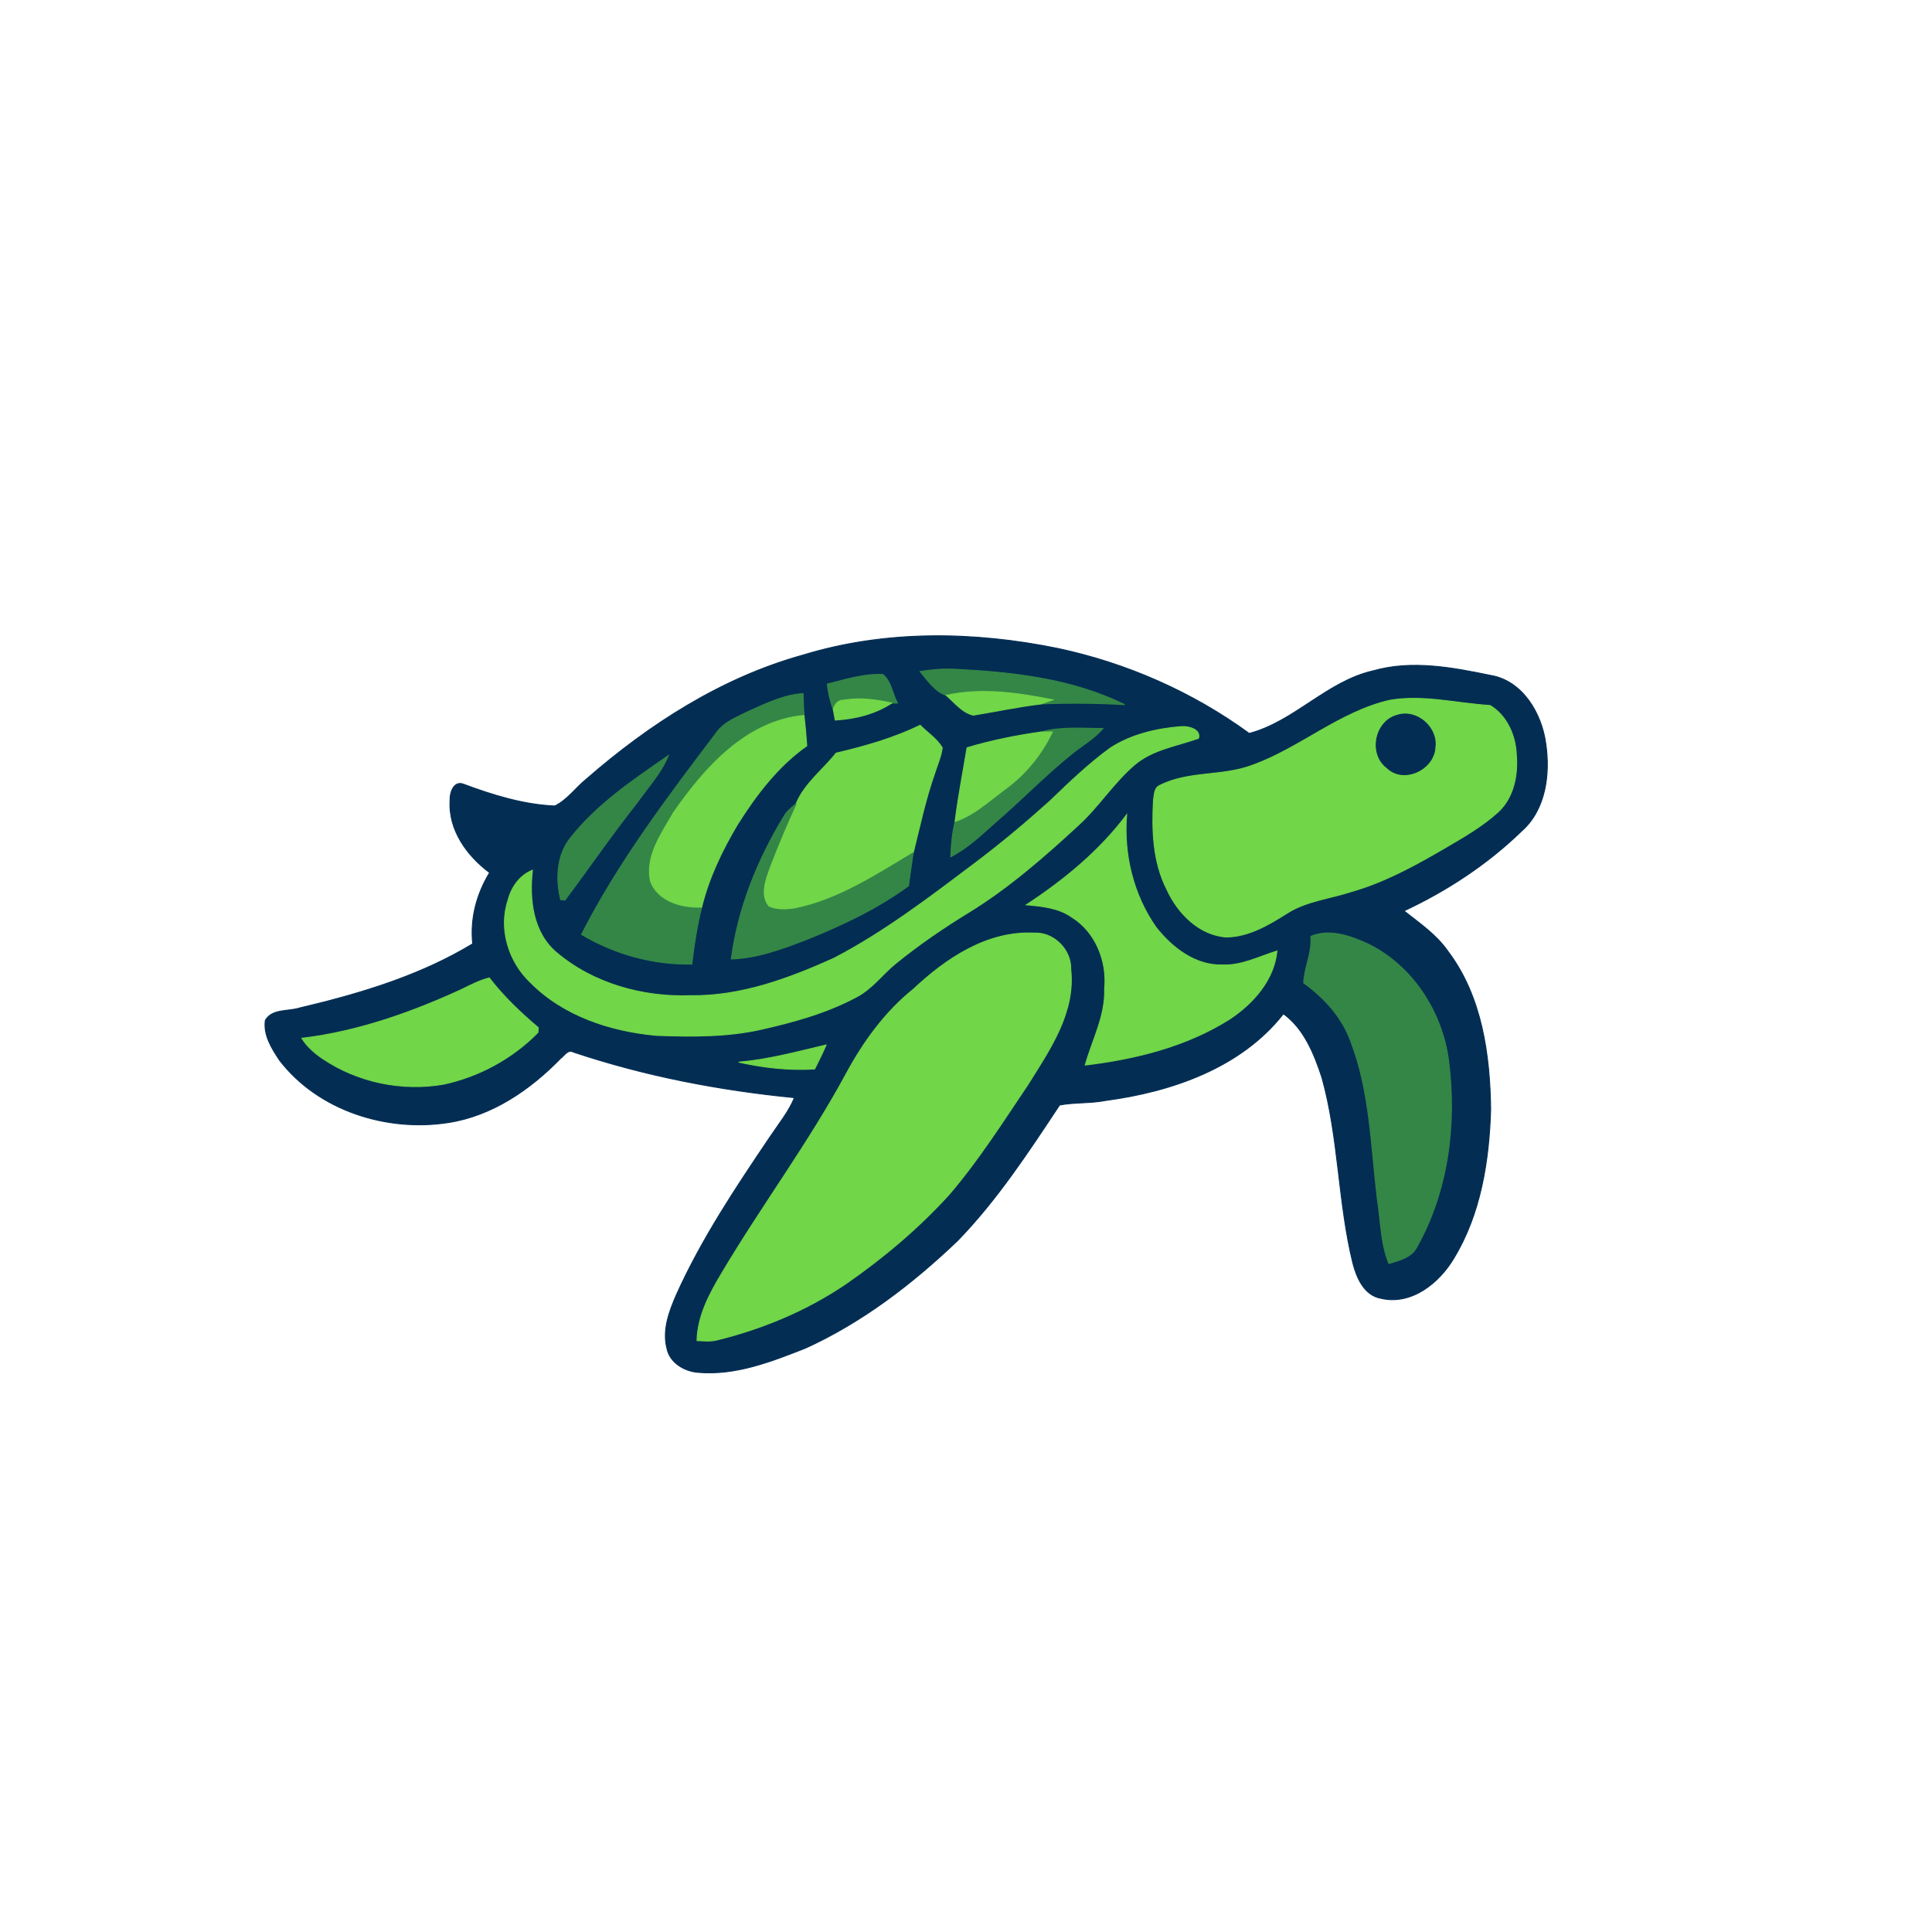 <?xml version="1.0" encoding="utf-8"?>
<svg xmlns="http://www.w3.org/2000/svg" height="512pt" version="1.1" viewBox="0 0 512 512" width="512pt">
<path d="M 0.00 0.00 L 512.00 0.00 L 512.00 512.00 L 0.00 512.00 L 0.00 0.00 Z" fill="transparent" opacity="1.00" stroke="transparent" stroke-width="0.25"/>
<path d="M 212.81 173.60 C 234.64 166.92 258.09 167.30 280.30 171.84 C 298.54 175.71 315.98 183.38 331.06 194.37 C 343.08 191.17 351.63 180.58 363.85 177.79 C 374.11 174.86 384.83 176.88 395.03 178.99 C 403.51 180.41 408.57 189.09 409.64 197.02 C 410.84 205.09 409.69 214.56 403.23 220.24 C 394.18 229.03 383.46 236.06 372.06 241.39 C 376.22 244.69 380.72 247.73 383.77 252.18 C 392.74 264.08 394.85 279.51 395.04 294.00 C 394.63 307.57 392.45 321.63 385.30 333.41 C 381.44 339.96 374.07 345.94 366.02 344.08 C 361.55 343.31 359.54 338.67 358.53 334.76 C 354.54 318.56 354.83 301.60 350.31 285.51 C 348.25 279.27 345.61 272.65 340.12 268.66 C 328.87 282.99 310.53 289.30 293.04 291.63 C 289.00 292.43 284.82 292.09 280.80 292.84 C 272.52 305.33 264.25 317.98 253.77 328.78 C 241.86 340.17 228.55 350.39 213.49 357.25 C 204.44 360.81 194.95 364.55 185.03 363.69 C 181.41 363.42 177.55 361.16 176.76 357.41 C 175.47 352.49 177.34 347.53 179.28 343.07 C 185.98 328.22 195.06 314.63 204.15 301.17 C 206.39 297.82 209.00 294.65 210.54 290.89 C 190.67 288.94 170.92 285.16 151.95 278.81 C 150.49 277.96 149.51 279.85 148.49 280.56 C 140.46 288.80 130.39 295.72 118.79 297.49 C 102.50 300.05 84.31 294.31 74.08 280.97 C 72.02 277.87 69.75 274.28 70.32 270.39 C 72.12 267.28 76.41 268.10 79.39 267.13 C 95.27 263.38 111.23 258.63 125.27 250.12 C 124.57 243.45 126.29 236.94 129.76 231.26 C 123.74 226.78 118.77 219.92 119.28 212.09 C 119.16 210.11 120.26 206.81 122.82 207.82 C 130.60 210.72 138.68 213.23 147.02 213.60 C 150.34 212.00 152.58 208.73 155.44 206.43 C 172.13 191.88 191.31 179.55 212.81 173.60 Z" fill="#032d53" opacity="1.00" stroke="#032d53" stroke-width="0.25"/>
<path d="M 243.85 177.95 C 246.87 177.46 249.92 177.20 252.98 177.35 C 268.33 178.12 284.09 179.86 298.05 186.74 C 290.66 186.32 283.28 186.26 275.89 186.55 C 276.93 186.21 277.95 185.83 278.98 185.46 C 269.74 183.61 260.12 182.21 250.78 184.28 C 247.89 183.35 245.75 180.33 243.85 177.95 Z" fill="#348647" opacity="1.00" stroke="#348647" stroke-width="0.25"/>
<path d="M 219.23 181.29 C 224.05 180.07 228.93 178.52 233.95 178.73 C 236.18 180.49 236.49 183.85 237.83 186.31 C 237.45 186.31 236.70 186.32 236.32 186.32 C 232.15 185.41 227.84 184.81 223.59 185.55 C 222.09 185.48 221.21 186.69 220.82 187.98 C 219.98 185.83 219.50 183.58 219.23 181.29 Z" fill="#348647" opacity="1.00" stroke="#348647" stroke-width="0.25"/>
<path d="M 250.78 184.28 C 260.12 182.21 269.74 183.61 278.98 185.46 C 277.95 185.83 276.93 186.21 275.89 186.55 C 269.87 187.28 263.94 188.54 257.96 189.52 C 255.05 188.91 252.97 186.18 250.78 184.28 Z" fill="#71d648" opacity="1.00" stroke="#71d648" stroke-width="0.25"/>
<path d="M 198.39 188.50 C 203.01 186.45 207.69 184.13 212.82 183.80 C 212.88 185.73 212.96 187.66 213.07 189.60 C 197.74 191.01 186.70 203.52 178.46 215.40 C 175.31 220.91 170.89 226.96 172.42 233.65 C 174.50 238.94 180.76 240.60 185.95 240.39 C 184.75 245.35 183.91 250.41 183.34 255.49 C 173.11 255.71 162.89 252.87 154.11 247.64 C 163.90 228.43 176.99 211.18 189.96 194.04 C 192.00 191.22 195.40 190.03 198.39 188.50 Z" fill="#348647" opacity="1.00" stroke="#348647" stroke-width="0.25"/>
<path d="M 223.59 185.55 C 227.84 184.81 232.15 185.41 236.32 186.32 C 231.90 189.22 226.58 190.52 221.35 190.82 C 221.22 190.11 220.95 188.69 220.82 187.98 C 221.21 186.69 222.09 185.48 223.59 185.55 Z" fill="#71d648" opacity="1.00" stroke="#71d648" stroke-width="0.25"/>
<path d="M 368.38 185.57 C 377.25 184.07 386.06 186.42 394.89 186.96 C 399.33 189.64 401.65 194.91 401.84 199.97 C 402.31 205.33 401.17 211.28 397.10 215.10 C 392.83 219.01 387.76 221.88 382.79 224.79 C 374.98 229.35 366.96 233.75 358.22 236.25 C 352.48 238.14 346.21 238.72 341.02 242.05 C 336.16 245.12 330.91 248.24 324.98 248.32 C 317.76 247.81 312.10 242.01 309.24 235.72 C 305.51 228.42 305.24 219.99 305.69 211.97 C 305.92 210.69 305.87 208.80 307.27 208.19 C 314.92 204.26 323.94 205.82 331.88 202.81 C 344.58 198.24 355.05 188.59 368.38 185.57 Z" fill="#71d648" opacity="1.00" stroke="#71d648" stroke-width="0.25"/>
<path d="M 178.46 215.40 C 186.70 203.52 197.74 191.01 213.07 189.60 C 213.39 192.28 213.63 194.96 213.80 197.65 C 206.16 203.04 200.40 210.60 195.47 218.44 C 191.37 225.30 187.87 232.60 185.95 240.39 C 180.76 240.60 174.50 238.94 172.42 233.65 C 170.89 226.96 175.31 220.91 178.46 215.40 Z" fill="#71d648" opacity="1.00" stroke="#71d648" stroke-width="0.25"/>
<path d="M 370.42 189.52 C 375.49 187.96 380.98 192.81 380.29 198.01 C 380.04 203.93 371.93 207.78 367.54 203.42 C 362.62 199.70 364.46 190.97 370.42 189.52 Z" fill="#032d53" opacity="1.00" stroke="#032d53" stroke-width="0.25"/>
<path d="M 221.59 199.58 C 229.21 197.80 236.77 195.65 243.85 192.21 C 245.80 194.18 248.26 195.75 249.71 198.16 C 249.39 200.45 248.46 202.59 247.75 204.78 C 245.30 211.71 243.78 218.91 242.01 226.03 C 232.14 231.93 222.23 238.47 210.79 240.82 C 208.41 241.20 205.85 241.35 203.61 240.31 C 201.13 237.30 202.71 233.12 203.87 229.89 C 206.07 224.18 208.41 218.53 210.99 212.98 C 213.23 207.59 218.06 204.06 221.59 199.58 Z" fill="#71d648" opacity="1.00" stroke="#71d648" stroke-width="0.25"/>
<path d="M 275.84 194.00 C 281.11 192.49 286.83 193.07 292.28 193.05 C 289.94 195.86 286.67 197.60 283.89 199.90 C 276.91 205.54 270.68 212.02 263.87 217.87 C 260.12 221.20 256.47 224.75 251.95 227.05 C 252.07 223.90 252.36 220.75 253.11 217.69 C 257.91 216.12 261.68 212.63 265.64 209.66 C 271.34 205.66 275.89 200.27 278.87 193.98 C 278.12 193.99 276.60 194.00 275.84 194.00 Z" fill="#348647" opacity="1.00" stroke="#348647" stroke-width="0.25"/>
<path d="M 294.24 198.24 C 299.81 194.63 306.51 193.07 313.05 192.56 C 314.86 192.41 318.33 193.23 317.62 195.65 C 311.87 197.69 305.45 198.59 300.66 202.68 C 295.08 207.45 291.15 213.80 285.72 218.73 C 276.66 227.09 267.31 235.26 256.77 241.74 C 250.03 245.87 243.48 250.33 237.35 255.33 C 233.86 258.18 231.14 261.99 227.10 264.13 C 219.20 268.39 210.47 270.80 201.77 272.77 C 192.67 274.83 183.28 274.71 174.01 274.39 C 161.85 273.28 149.38 269.25 140.62 260.39 C 134.83 254.97 132.08 246.21 134.63 238.58 C 135.51 235.14 137.71 231.97 141.10 230.62 C 140.22 238.32 141.18 247.16 147.50 252.46 C 157.24 260.70 170.38 264.33 183.00 263.87 C 196.29 264.07 209.03 259.36 220.97 253.97 C 234.21 247.08 246.13 237.99 258.01 229.03 C 265.03 223.78 271.75 218.13 278.27 212.27 C 283.36 207.35 288.51 202.43 294.24 198.24 Z" fill="#71d648" opacity="1.00" stroke="#71d648" stroke-width="0.25"/>
<path d="M 256.28 198.16 C 262.67 196.25 269.24 194.92 275.84 194.00 C 276.60 194.00 278.12 193.99 278.87 193.98 C 275.89 200.27 271.34 205.66 265.64 209.66 C 261.68 212.63 257.91 216.12 253.11 217.69 C 253.93 211.14 255.19 204.66 256.28 198.16 Z" fill="#71d648" opacity="1.00" stroke="#71d648" stroke-width="0.25"/>
<path d="M 151.12 222.13 C 158.19 213.12 167.81 206.67 177.13 200.23 C 175.19 204.92 171.68 208.68 168.79 212.79 C 162.15 221.15 156.12 229.99 149.71 238.53 C 149.43 238.50 148.86 238.44 148.57 238.41 C 147.24 233.00 147.51 226.65 151.12 222.13 Z" fill="#348647" opacity="1.00" stroke="#348647" stroke-width="0.25"/>
<path d="M 207.62 216.56 C 208.43 215.10 209.71 214.01 210.99 212.98 C 208.41 218.53 206.07 224.18 203.87 229.89 C 202.71 233.12 201.13 237.30 203.61 240.31 C 205.85 241.35 208.41 241.20 210.79 240.82 C 222.23 238.47 232.14 231.93 242.01 226.03 C 241.58 228.93 241.15 231.83 240.77 234.74 C 232.58 240.78 223.26 245.13 213.87 248.94 C 207.42 251.40 200.79 253.94 193.80 254.14 C 195.54 240.81 200.67 228.03 207.62 216.56 Z" fill="#348647" opacity="1.00" stroke="#348647" stroke-width="0.25"/>
<path d="M 272.00 239.78 C 281.99 233.22 291.35 225.55 298.57 215.93 C 297.71 226.38 300.30 237.08 306.32 245.71 C 310.57 251.13 316.77 255.96 324.00 255.73 C 329.08 255.93 333.67 253.50 338.40 252.04 C 337.66 259.68 332.13 265.88 325.99 269.99 C 314.50 277.30 300.98 280.65 287.60 282.25 C 289.47 275.56 292.99 269.20 292.74 262.06 C 293.47 254.76 290.38 246.94 284.00 243.02 C 280.50 240.55 276.13 240.16 272.00 239.78 Z" fill="#71d648" opacity="1.00" stroke="#71d648" stroke-width="0.25"/>
<path d="M 242.10 262.12 C 250.75 254.00 261.62 246.68 274.01 247.29 C 279.25 246.97 283.96 251.73 283.76 256.94 C 285.03 268.36 278.15 278.22 272.41 287.41 C 265.74 297.31 259.32 307.45 251.54 316.53 C 243.42 325.48 234.11 333.31 224.20 340.19 C 213.83 347.25 202.07 352.15 189.91 355.13 C 188.21 355.54 186.44 355.34 184.72 355.27 C 184.86 348.71 188.04 342.82 191.33 337.33 C 201.96 319.44 214.49 302.70 224.37 284.36 C 228.92 275.98 234.63 268.12 242.10 262.12 Z" fill="#71d648" opacity="1.00" stroke="#71d648" stroke-width="0.25"/>
<path d="M 347.37 248.15 C 352.37 246.01 358.03 248.07 362.69 250.23 C 374.43 256.07 382.19 268.20 383.89 281.07 C 386.05 297.83 383.83 315.62 375.46 330.50 C 374.04 333.29 370.80 334.01 368.07 334.86 C 365.86 329.47 365.93 323.57 365.02 317.90 C 363.31 303.87 363.11 289.37 357.98 276.02 C 355.67 269.59 350.96 264.41 345.49 260.48 C 345.62 256.39 347.81 252.40 347.37 248.15 Z" fill="#348647" opacity="1.00" stroke="#348647" stroke-width="0.25"/>
<path d="M 122.30 262.24 C 124.68 261.05 127.07 259.84 129.65 259.15 C 133.43 264.07 137.93 268.34 142.64 272.34 C 142.62 272.66 142.58 273.29 142.56 273.61 C 135.80 280.48 126.99 285.30 117.56 287.32 C 106.52 289.24 94.80 286.81 85.50 280.54 C 83.36 279.09 81.38 277.36 80.00 275.16 C 94.73 273.39 108.87 268.41 122.30 262.24 Z" fill="#71d648" opacity="1.00" stroke="#71d648" stroke-width="0.25"/>
<path d="M 195.77 281.48 C 203.65 280.82 211.26 278.73 218.93 276.93 C 218.00 279.08 216.94 281.17 215.90 283.28 C 209.18 283.73 202.32 282.93 195.77 281.48 Z" fill="#71d648" opacity="1.00" stroke="#71d648" stroke-width="0.25"/>
</svg>